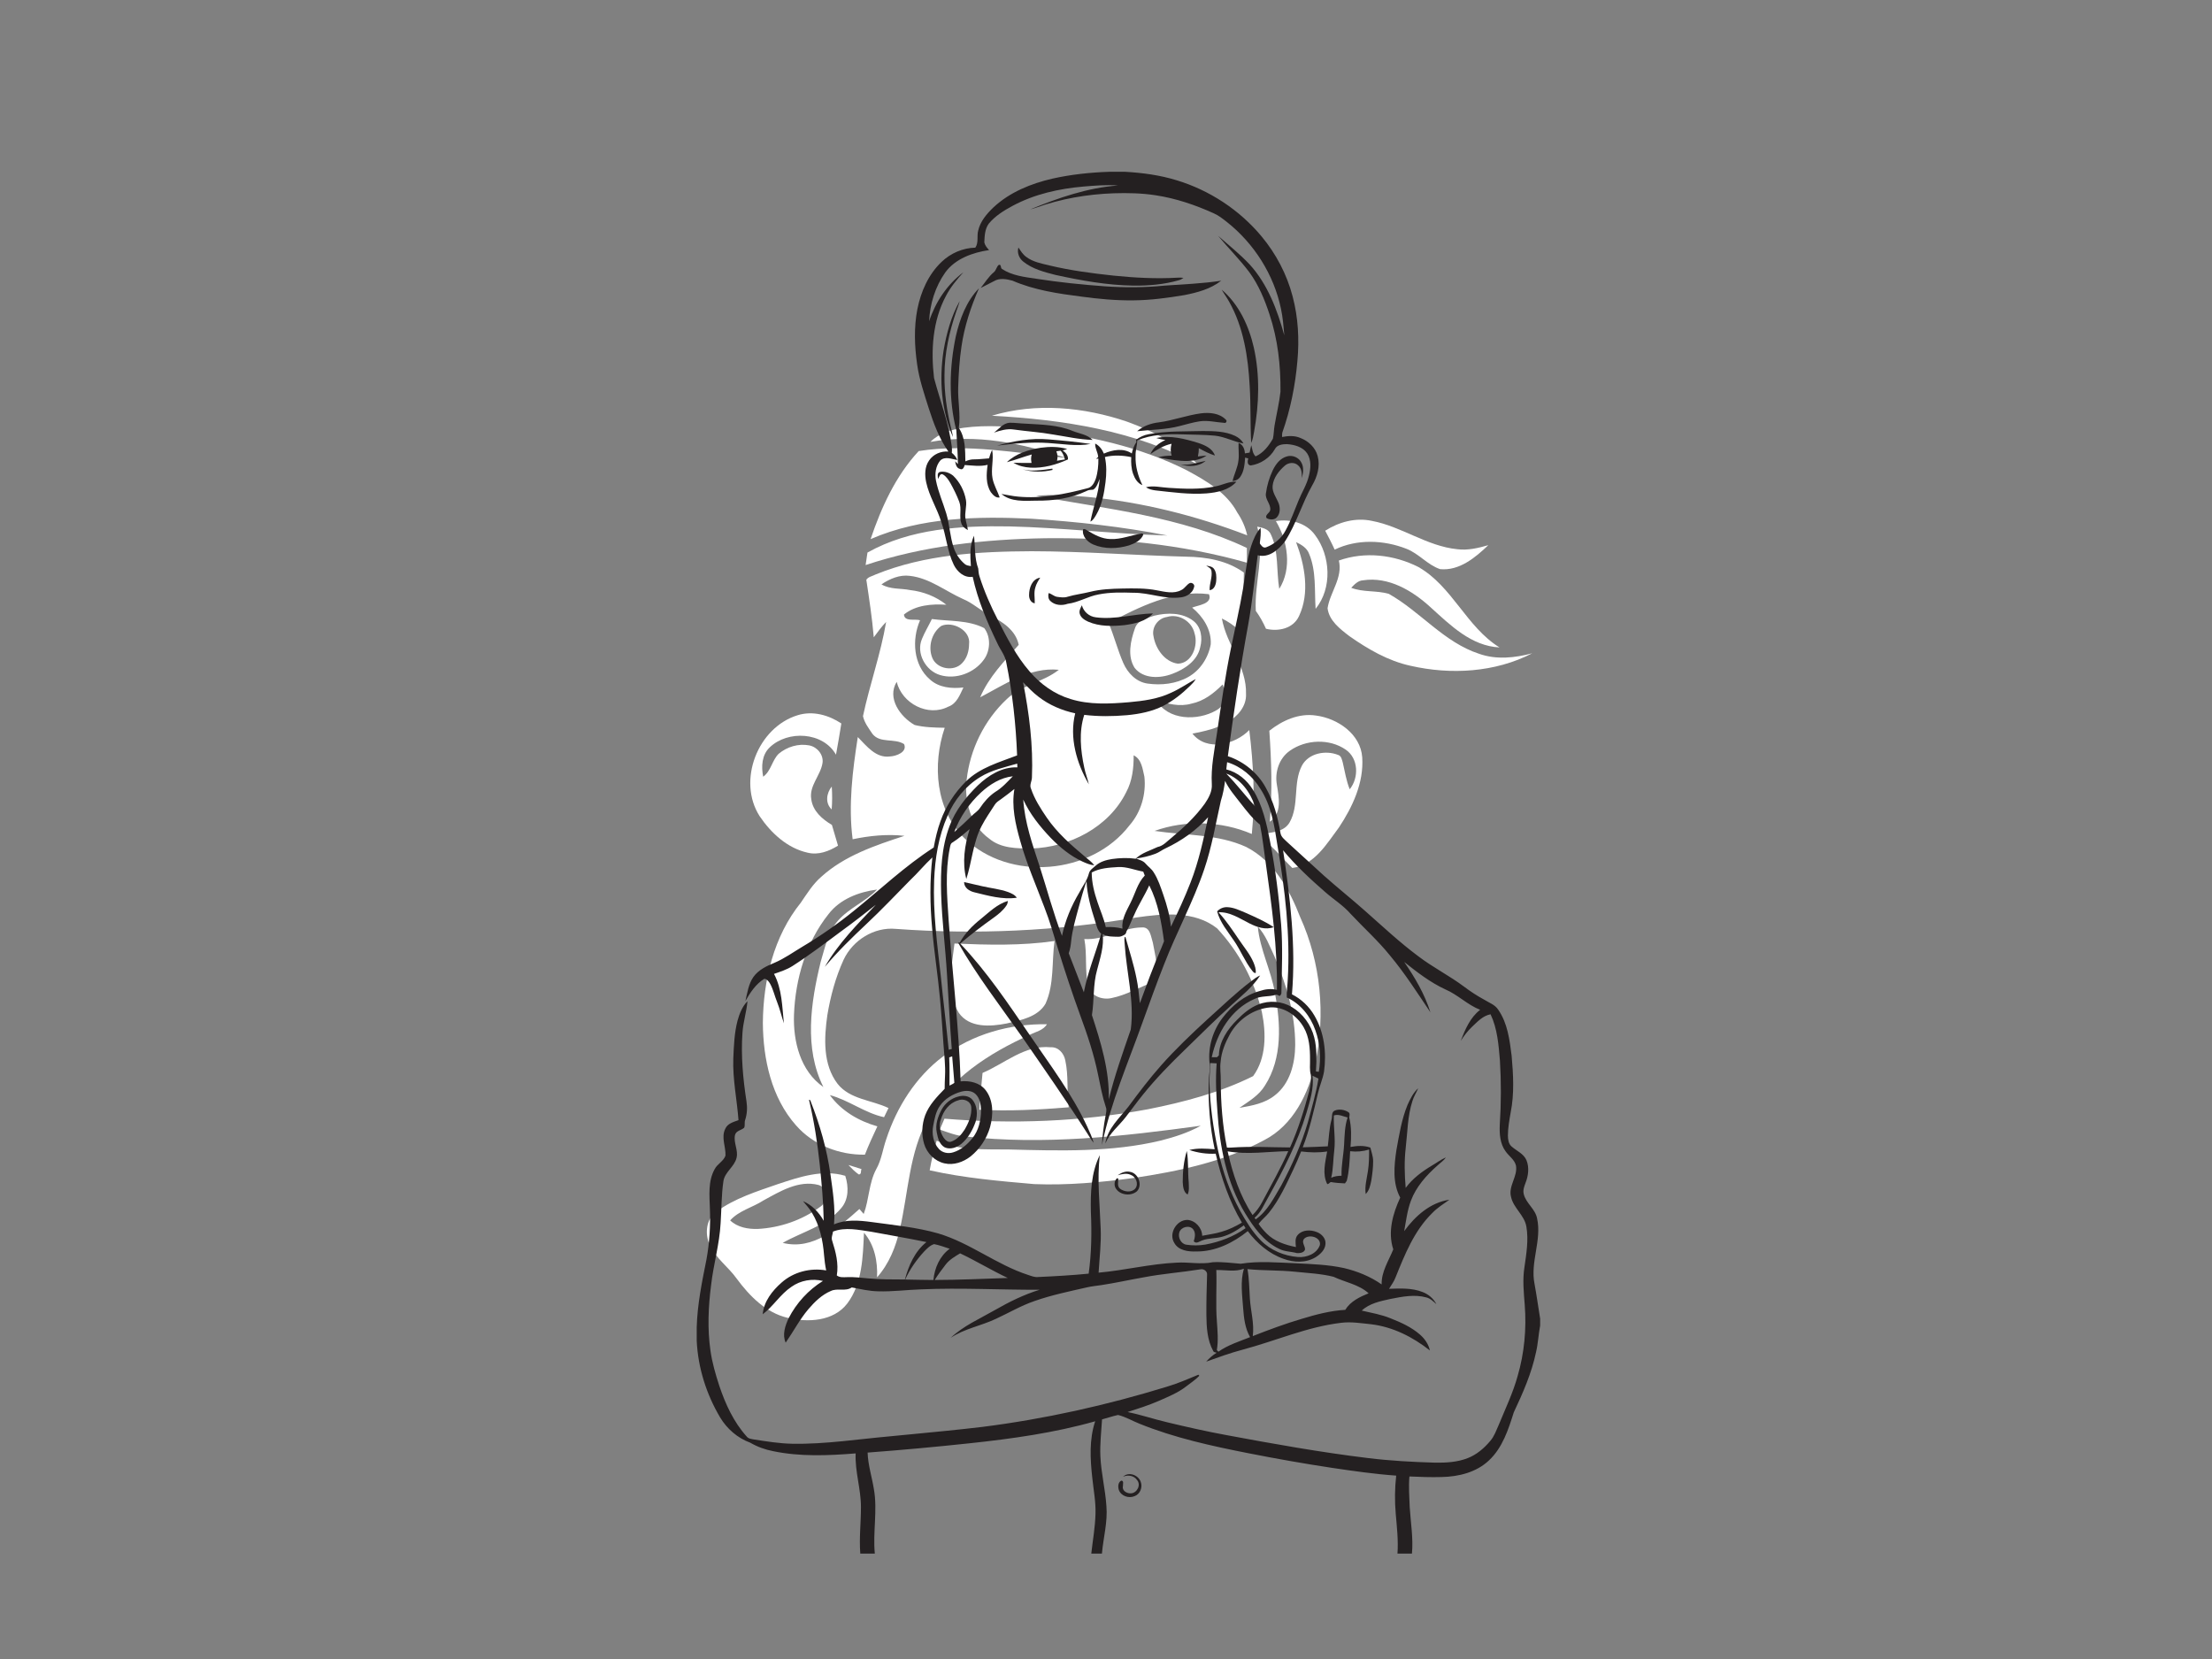 <?xml version="1.0" encoding="utf-8"?>
<!-- Generator: Adobe Illustrator 17.0.0, SVG Export Plug-In . SVG Version: 6.00 Build 0)  -->
<!DOCTYPE svg PUBLIC "-//W3C//DTD SVG 1.1//EN" "http://www.w3.org/Graphics/SVG/1.1/DTD/svg11.dtd">
<svg version="1.1" id="Layer_1" xmlns="http://www.w3.org/2000/svg" xmlns:xlink="http://www.w3.org/1999/xlink" x="0px" y="0px"
	 width="800px" height="600px" viewBox="0 0 800 600" enable-background="new 0 0 800 600" xml:space="preserve">
<rect x="0" y="0" width="800" height="600" fill="#808080" stroke="none"/>
<path fill="#FFFFFF" d="M358.72,150.35c15.93-4.8,33.31-3.15,48.92,2.16c9.42,3.42,18.75,8.14,25.65,15.57
	C410.52,155.64,384.3,151.75,358.72,150.35z"/>
<path fill="#FFFFFF" d="M348.51,154.71c8.49-1.13,17.08-0.43,25.55,0.49c18.93,2.24,37.98,6.22,55.11,14.86
	c7,3.79,14.47,8.06,18.33,15.34c1.69,2.49,2.92,5.26,3.57,8.21c-18.59-7.15-38.1-12.04-57.94-13.92c-6.11-0.5-12.28-1.03-18.39-0.33
	c25.69,4.71,52.34,7.47,76.21,18.82c0,1.78,0,3.55,0.02,5.33c-23.7-6.72-48.45-9.14-73.02-8.85c-21.91,0.37-44.02,2.75-64.89,9.7
	c0.21-1.52,0.45-3.02,0.67-4.52c15.52-8.71,33.84-9.76,51.25-9.46c19.1,0.45,38.1,2.73,57.2,3.29c-16.2-3.2-32.69-4.98-49.16-6.07
	c-19.54-0.92-39.92-0.55-58.16,7.38c3.89-11.48,9.07-22.9,17.41-31.85c17.65-2.77,35.51,0.76,53.11,2.47
	c-15.61-5.34-32.41-8.73-48.88-5.78C339.67,156.59,344.17,155.34,348.51,154.71z"/>
<path fill="#FFFFFF" d="M479.28,191.94c4.97-3.17,11-4.82,16.87-3.56c10.75,2.01,19.9,9.16,30.89,10.25
	c3.81,0.49,7.59-0.42,11.23-1.46c-4.71,4.49-10.47,9.33-17.43,8.67c-4.56-1.53-7.7-5.63-12.18-7.36c-8.23-3.23-17.9-3.6-25.96,0.3
	C481.65,196.45,480.45,194.2,479.28,191.94z"/>
<path fill="#FFFFFF" d="M461.44,188.46c5.18-0.84,10.93,0.59,14.14,5c5.67,7.53,6.3,19.26,0.23,26.73
	c-0.45-6.61,0.28-13.56-2.32-19.81c-0.77-2.18-2.77-3.38-4.74-4.31c3.16,8.4,5.02,18.3,1.06,26.74c-2.07,4.53-7.49,5.69-11.95,4.59
	c-1.02-2.27-2.21-4.45-3.68-6.46c-0.57-10.18,3.36-20.4,0.51-30.47c1.9,0.38,4.14,0.83,4.97,2.87c2.84,6.12,1.93,13.12,3,19.64
	C467.31,205.61,465.75,195.64,461.44,188.46z"/>
<path fill="#FFFFFF" d="M316.67,207.77c17.82-7.25,37.37-8.32,56.39-8.41c18.66,0.03,37.28,1.47,55.93,1.97
	c7.27,0.08,14.86,1.39,20.87,5.74c-0.11,6.94-0.11,13.96-1.89,20.72c-1.83-1.65-3.84-3.05-6.06-4.1c1.68,9.5,9.04,17.38,8.73,27.35
	c0.18,4.38-2.98,8.03-6.6,10.07c-3.88,2.38-8.38,3.34-12.78,4.22c5.23,6.58,15.36,4,20.56-1.29c1.53,12.46,2.16,25.07,0.92,37.58
	c-10.97-4.71-23.95-5.12-35.17-1.11c11.05,1.67,22.74,1.06,33.11,5.79c9.98,5.09,15.67,15.38,19.57,25.44
	c7.44,16.39,9.19,35.21,5.45,52.78c-2.43,11-7.97,22.36-18.38,27.77c-14.61,7.87-31.11,11.32-47.38,13.75
	c-11.87,1.58-23.87,2.68-35.85,2.21c-12.68-1.1-25.41-2.2-37.86-4.99c0.63-3.63,1.53-7.19,2.54-10.72
	c8.22,3.71,17.4,3.05,26.18,3.19c18.36,0.46,37.02,1.07,55.02-3.27c4.93-1.27,9.83-2.84,14.3-5.33
	c-28.18,3.88-56.79,7.06-85.21,3.88c-3.19-0.26-6.18-1.44-9.17-2.49c0.56-1.32,1.12-2.62,1.69-3.93c24.5,2,49.32,1.1,73.51-3.4
	c13.07-2.59,26.15-6.03,38.11-11.99c4.81-6.53,4.75-15.47,3.18-23.13c-2.64-11.26-8.32-21.86-16.2-30.32
	c-8.23-6.49-19.56-5.32-29.27-3.92c-28.68,4.92-57.94,6.24-86.95,4.11c-7.84-0.74-15.51,4.09-18.83,11.1
	c-2.92,6.37-4.76,13.2-5.91,20.1c-1.19,8.29-1.66,17.83,3.71,24.85c4.5,5.66,12.3,5.81,18.41,8.75c-0.55,1.1-1.08,2.2-1.61,3.31
	c-6.99-1.52-12.73-6.16-19.6-7.99c4.14,5.72,10.47,9.4,17.18,11.3c-1.57,3.38-3.17,6.75-4.5,10.24
	c-9.31,0.15-18.73-3.52-24.91-10.59c-8.91-10.04-11.91-23.95-12-37.06c0.12-15.36,3.92-31.35,13.73-43.49
	c2.24-3.29,4.37-6.74,7.41-9.37c8.43-7.64,19.46-11.33,30.08-14.8c-6.27-0.69-12.6-0.05-18.75,1.24
	c-1.6-12.33-0.03-24.76,1.86-36.96c3.18,3.21,6.55,7.72,11.68,7.01c2.22-0.11,6.35-1.6,5.06-4.47c-3.46-2.23-8.65-0.17-11.42-3.67
	c-1.34-2-2.95-4.08-3.44-6.44c2.43-11.43,6.42-22.52,8.37-34.06c-1.67,1.7-3.06,3.64-4.47,5.55c-0.59-6.98-1.66-13.89-2.69-20.81
	C314.04,208.56,315.56,208.38,316.67,207.77 M318.79,211.34c3.12,1.88,6.93,1.37,10.39,2.07c4.75,0.54,9.32,2.31,13.08,5.3
	c-5.27-0.34-11.08,0.09-15.34,3.55c0.24,2.71,3.94,1.48,5.83,2.06c-3.04,6.98-2.48,16.19,3.56,21.41c3.27,3,7.92,3.39,12.13,2.9
	c-1.3,2.66-2.39,5.85-5.46,6.94c-7.35,3.8-16.75-1.13-18.68-8.97c-3.62,5.93,1.32,12.65,6.49,15.6c3.54,0.88,7.23,0.94,10.88,1.01
	c-4.53,13.31-3.3,29.7,7.15,39.95c16.25,15.81,45.93,13.24,59.67-4.66c4.19-4.77,6.07-11.32,5.4-17.58
	c-0.67-2.8-0.98-6.34-3.89-7.75c0.04,4.57-0.49,9.22-2.68,13.31c-6.27,12.71-20.52,19.97-34.33,20.39c-5.23,0-11.06-0.03-15.27-3.6
	c-6.58-4.73-9.02-13.38-8.13-21.15c1.18-11.03,6.4-21.66,14.5-29.25c5.31-5.17,13.12-6.08,18.85-10.63
	c-10.59-1.03-19.55,5.31-28.45,9.95c3.1-7.36,8.78-13.07,13.94-18.98c-1.06-5.27-5.85-8.34-10.29-10.62
	c-3.46-1.7-6.26-4.48-9.83-5.94c-6.37-2.84-12.09-7.57-19.22-8.38C325.38,207.77,321.8,209.32,318.79,211.34 M400.94,225.29
	c2,4.74,3.25,9.76,5.31,14.48c1.58,3.64,4.69,6.88,8.77,7.45c4.99,0.71,10.34,0.11,14.78-2.4c4.3-2.44,7.22-6.97,8.08-11.8
	c0.31-5.25-2.79-10.05-6.73-13.27c2.2-0.9,7.49-1.34,6.09-4.85C424.35,213.22,412.08,219.52,400.94,225.29 M430.94,254.47
	c-4.31,1.24-8.72,0.12-12.8-1.36c4.16,7.52,15.03,7.69,21.75,3.79c3.47-1.84,3.67-6.11,2.28-9.36
	C439.06,250.71,435.39,253.56,430.94,254.47 M299.64,330.61c-8.14,10.21-11.98,23.41-12.48,36.33c-0.36,9.64,2.28,20.4,10.63,26.2
	c-7.06-14.08-4.56-30.57-0.98-45.26c1.55-5.14,2.61-10.76,6.26-14.91c4.01-4.6,9.96-6.84,14.14-11.26
	C310.59,322.59,303.81,325.15,299.64,330.61 M454.9,335.12c0.76,8.26,4.81,15.76,6.17,23.92c2.12,11.09,2.78,23.66-3.58,33.55
	c-2.18,3.62-5.88,5.73-9.23,8.08c4.46-0.78,9.19-1.6,12.82-4.54c5.48-4.25,7.3-11.55,7.35-18.19c0.01-11.07-3.17-21.9-7.48-32.01
	C459.18,342.2,457.77,338.18,454.9,335.12z"/>
<path fill="#FFFFFF" d="M484.22,202.72c9.37-3.34,19.94-2.12,28.73,2.33c12.31,7,17.37,21.67,29.37,29.1
	c-10.24-0.49-17.8-8.08-24.95-14.53c-6.56-6.02-15.19-11.16-24.43-9.74c-1.84,0.1-3.07,1.49-4.25,2.7c4.35,1.69,9.15,0.9,13.58,2.19
	c11.42,6.41,19.95,17.54,32.69,21.69c6.23,2.21,12.94,1.47,19.2-0.19c-13.42,6.95-29.44,7.84-44.02,4.52
	c-8.13-1.77-15.4-6.02-22.14-10.74c-3.36-2.58-7.31-5.57-7.87-10.07C481.03,214.11,485.7,208.99,484.22,202.72z"/>
<path fill="#FFFFFF" d="M417.5,222.66c4.65-1.14,10.11-1.16,14.08,1.88c2.83,2.18,3.39,6.16,2.51,9.45
	c-0.98,4.98-5.69,8.07-10.14,9.73c-4.41,1.67-10.37,1.87-13.58-2.15c-2.73-4.27-1.5-9.77,0.07-14.25
	C411.35,224.31,414.86,223.55,417.5,222.66 M422.03,223.14c-3.26,0.47-5.6,3.76-4.84,7.01c0.75,4.49,4.03,9.24,8.82,9.88
	c5.17-0.18,7.42-6.66,6.01-10.98C431.06,224.71,426.34,221.82,422.03,223.14z"/>
<path fill="#FFFFFF" d="M333.45,231.06c1.01-2.48,2.42-4.77,3.58-7.18c6.31,0.86,13.13,0.3,18.94,3.29
	c2.44,3.24,2.23,8.14-0.14,11.4c-3.46,4.82-10.12,7.3-15.84,5.57C334.75,242.59,331.22,236.21,333.45,231.06 M340.42,226.37
	c-3.52,2.52-4.87,7.62-3.23,11.59c1.68,4.04,7.81,5.07,10.77,1.87c1.77-1.8,2.5-4.4,2.52-6.87
	C351.14,227.96,344.51,224.55,340.42,226.37z"/>
<path fill="#FFFFFF" d="M288.48,258.67c5.41-1.7,11.21-0.08,15.8,2.98c-0.57,3.77-1.27,7.53-1.93,11.29
	c-4.71-8.28-17.43-8.93-23.99-2.63c-2.86,2.72-3.08,6.95-2.34,10.6c2.84-2.06,3.18-5.89,5.58-8.28c2.98-2.52,7.13-3.79,11.01-3.06
	c2.89,0.52,5.29,3.34,4.87,6.35c-0.71,4.6-4.96,8.3-4.06,13.2c0.56,4.22,3.98,7.18,7.45,9.22c0.71,2.5,1.45,5,2.21,7.5
	c-3.27,2.03-7.14,3.51-11.01,2.54c-7.33-1.63-13.22-7.11-17.32-13.17C266.51,282.39,274.06,263.06,288.48,258.67z"/>
<path fill="#FFFFFF" d="M459.07,264.29c4.74-3.75,10.71-6.44,16.89-5.5c7.81,1.02,16.14,6.68,16.71,15.14
	c0.6,9.15-3.49,17.9-8.44,25.35c-4.46,5.94-8.77,13.48-16.84,14.64c-3.46-3.33-6.42-7.18-10.3-10.04c0.08-0.61,0.26-1.84,0.35-2.45
	c3.24-0.4,7.11-0.83,8.94-3.96c3.6-6.29,1.15-14.17,4.47-20.56c2.41-4.54,8.61-5.68,13.1-3.88c1.2,0.34,1.36,1.78,1.69,2.79
	c0.75,3.23,1.25,6.53,2.5,9.63c3.37-4.15,3.2-11.13-1.41-14.31c-5.9-4.1-14.44-3.73-20.24,0.38c-3.9,2.72-5.52,7.78-4.68,12.35
	c0.72,4.55,1.93,10.28-2.58,13.33C460.21,286.24,459.82,275.25,459.07,264.29z"/>
<path fill="#FFFFFF" d="M300.79,292.74c-2.43-2.27-1.91-5.89,0.03-8.28C301.01,287.21,301,289.98,300.79,292.74z"/>
<path fill="#FFFFFF" d="M392.16,339.61c7.27,0.49,13.62-4.13,20.79-4.19c3.07-0.29,3.28,3.37,4,5.54c0.76,4.6,2.54,9.73,0.26,14.15
	c-5.07,1.91-9.84,4.77-15.19,5.85c-3.39,0.78-7.64-0.74-8.44-4.43C392.23,350.98,393.25,345.2,392.16,339.61z"/>
<path fill="#FFFFFF" d="M345.2,341.24c12.06,0.51,24.2,0.82,36.19-0.91c-1.06,7.55-0.05,15.59-3.28,22.7
	c-2.84,4.83-8.99,5.94-14.03,7.12c-5.86,1.15-13.49,1.69-17.34-3.88C342.08,358.77,344.24,349.46,345.2,341.24z"/>
<path fill="#FFFFFF" d="M341.06,382.08c10.68-8.11,24.28-11.87,37.58-11.65c-1.37,2.28-4.12,2.72-6.31,3.87
	c-14.54,6.61-29.12,15.72-36.71,30.32c-6.86,12.25-7.08,26.6-10.19,39.97c-1.42,6.3-3.89,12.49-8.23,17.37
	c0.25-5.73-0.9-11.69-4.73-16.14c-0.41,8.72-0.56,18.33-6.05,25.62c-5,6.49-14.25,6.92-21.6,5.16c-7.83-1.85-13.73-7.87-18.35-14.12
	c-3.02-4.26-7.56-7.37-9.79-12.2c-1.82-3.97-1.39-9.49,2.48-12.1c6.56-4.81,14.46-7.25,22.05-9.89c7.82-2.59,16.25-5.49,24.49-3.04
	c1.25,3.9,1.32,8.5-1.52,11.75c-5.46,6.42-14.02,8.47-21.1,12.5c11.08,2.8,20.15-5.5,27.73-12.25c0.39,0.45,1.17,1.35,1.56,1.8
	c1.98-5.27,1.84-11.17,4.53-16.2c1.92-3.38,2.37-7.3,3.65-10.92C324.36,400.32,331.22,389.48,341.06,382.08 M276.1,434.16
	c-3.93,2.55-8.8,3.63-12.03,7.21c2.65,2.52,6.42,3.19,9.97,3.09c8.02-0.41,16.02-3.16,22.51-7.93c2.83-1.73,2.94-6.95-0.52-7.97
	C288.88,426.7,282.13,430.87,276.1,434.16z"/>
<path fill="#FFFFFF" d="M355.35,388.04c8.05-3.43,15.31-10.21,24.64-9.28c2.79-0.18,4.81,2.2,5.29,4.76
	c1.22,5.57,0.48,11.32,1.24,16.95c-10.75,0.86-21.55,1.47-32.34,0.87C354.45,396.89,355,392.47,355.35,388.04z"/>
<path fill="#FFFFFF" d="M306.84,421.34c1.59,0.46,3.16,0.98,4.74,1.49c-0.35,0.6,0.07,1.95-0.99,1.93
	C309.19,423.78,308,422.57,306.84,421.34z"/>
<g id="_x23_242021ff">
	<path fill="#242021" d="M401.178,62.131h5.761c6.285,0.364,12.573,1.203,18.606,3.062c11.874,3.594,22.684,10.69,30.644,20.213
		c5.293,6.333,9.231,13.813,11.31,21.809c2.015,7.58,2.439,15.52,1.727,23.308c-0.76,8.839-2.511,17.623-5.477,25.986
		c-0.068,0.508-0.096,1.023-0.076,1.539c2.203-0.424,4.562-0.572,6.664,0.36c2.887,1.115,5.405,3.462,6.205,6.513
		c1.007,3.63-0.12,7.472-1.971,10.634c-3.69,6.517-5.725,13.873-9.799,20.181c-2.259,3.002-5.849,6.189-9.907,5.069
		c-1.119,8.384-1.923,16.815-3.442,25.143c-2.898,15.776-5.209,31.651-7.352,47.543c5.769,1.903,10.834,6.049,13.729,11.406
		c2.831,5.025,4.35,10.67,5.293,16.327c0.204,1.511,1.547,2.419,2.547,3.422c4.378,4.022,8.779,8.02,13.169,12.03
		c4.925,4.394,10.099,8.496,15.028,12.885c6.301,5.565,12.445,11.334,19.202,16.351c5.229,3.974,11.13,6.944,16.391,10.87
		c2.311,1.747,4.734,3.346,7.288,4.726c1.767,1.127,3.942,1.807,5.133,3.658c3.39,4.853,4.126,10.914,4.853,16.639
		c0.604,6.808,1.011,13.757-0.34,20.505c-0.484,2.783-0.999,5.581-1.007,8.416c0.028,1.383,0.212,2.962,1.339,3.922
		c1.827,1.611,4.378,2.587,5.381,4.977c1.063,2.603,0.672,5.621-0.34,8.184c-0.48,1.271-0.999,2.643-0.652,4.022
		c0.792,3.358,4.178,5.381,4.826,8.811c1.763,7.94-2.539,15.768-0.919,23.712c0.772,4.166,1.339,8.368,2.027,12.549v2.519
		c-0.604,3.158-0.74,6.393-1.471,9.531c-1.595,7.628-4.745,14.808-8.056,21.821c-1.967,6.217-4.07,12.805-8.975,17.391
		c-4.546,4.33-10.982,5.897-17.103,6.021c-3.894,0.124-7.784-0.04-11.674-0.204c-0.328,3.686-0.036,7.392,0.104,11.082
		c0.352,5.597,1.323,11.182,0.812,16.803h-5.237c0.344-4.793-0.216-9.575-0.624-14.34c-0.404-4.61-0.36-9.255,0.16-13.853
		c-7.852-0.556-15.648-1.683-23.428-2.839c-9.983-1.511-19.926-3.27-29.828-5.221c-13.437-2.643-26.922-5.573-39.651-10.738
		c-2.571-1.019-4.997-2.491-7.696-3.13c-1.955,0.416-3.85,1.083-5.781,1.591c-0.28,4.442-0.792,8.883-0.6,13.337
		c0.26,6.045,1.787,11.946,2.179,17.979c0.5,5.801-1.115,11.474-1.619,17.215h-3.85c0.532-4.785,1.403-9.547,1.523-14.368
		c0.148-4.386-0.724-8.707-1.163-13.049c-0.756-6.788-1.151-13.857,1.055-20.429c-14.808,4.194-30.1,6.317-45.372,7.952
		c-12.294,1.315-24.607,2.443-36.937,3.366c0.148,4.49,1.551,8.779,2.267,13.189c1.371,7.732-0.42,15.568,0.34,23.34h-5.253
		c-0.444-5.601,0.244-11.198,0.236-16.799c0.024-6.541-2.211-12.877-1.911-19.434c-9.911,0.796-20.005,1.235-29.804-0.8
		c-2.938-0.556-5.765-1.579-8.348-3.082c-4.558-1.663-8.4-5.001-10.878-9.143c-4.969-8.392-7.996-17.939-8.456-27.698v-4.929
		c0.236-8.292,1.915-16.439,3.538-24.543c1.091-6.025,1.475-12.174,1.231-18.286c-0.156-4.773-0.716-9.951,1.707-14.293
		c0.952-1.923,3.23-2.87,3.926-4.921c0.156-3.218-1.651-6.601-0.076-9.699c0.824-1.943,2.994-2.471,4.785-3.13
		c-0.556-7.448-2.147-14.832-1.879-22.332c0.208-4.582,0.364-9.223,1.539-13.681c0.704-2.535,1.707-5.097,3.582-7.008
		c-0.328,3.854-1.563,7.572-1.811,11.438c-0.592,8.288,0.204,16.607,1.455,24.799c0.348,2.243,0.232,4.55-0.48,6.712
		c-0.344,0.908,0.04,1.943-0.368,2.827c-1.051,0.932-2.934,1.039-3.306,2.639c-0.604,2.763,1.251,5.449,0.564,8.224
		c-0.752,3.246-4.214,5.073-4.746,8.416c-0.748,5.037-0.68,10.147-1.019,15.22c-0.392,7.56-2.583,14.868-3.438,22.372
		c-1.011,7.828-1.367,15.804-0.248,23.644c0.612,4.398,1.859,8.671,3.234,12.885c2.207,6.553,5.169,13.017,9.831,18.206
		c0.628,0.868,1.751,0.948,2.719,1.131c4.522,0.688,9.047,1.439,13.629,1.535c6.149,0.128,12.29-0.32,18.402-0.92
		c16.799-1.891,33.662-3.17,50.45-5.157c22.608-2.851,44.94-7.828,66.717-14.516c3.942-1.151,7.712-2.799,11.494-4.366l0.344,0.38
		c-1.399,1.487-3.158,2.575-4.746,3.842c-2.998,2.339-6.553,3.75-9.995,5.277c-3.642,1.583-7.432,2.775-11.206,3.998
		c4.893,0.992,9.623,2.615,14.484,3.742c7.064,1.691,14.153,3.294,21.297,4.606c16.979,3.162,33.994,6.209,51.141,8.292
		c8.072,0.996,16.199,1.427,24.323,1.667c3.966,0.056,8.04-0.172,11.77-1.643c3.25-1.267,5.973-3.598,8.184-6.261
		c1.439-1.659,2.131-3.778,3.026-5.745c2.395-5.845,5.145-11.57,6.84-17.675c2.427-8.332,3.246-17.103,2.567-25.747
		c-0.352-4.502-0.82-9.051-0.116-13.545c0.692-4.877,1.559-9.863,0.708-14.776c-0.696-4.094-4.598-6.617-5.525-10.63
		c-1.119-3.982,2.439-7.428,1.771-11.398c-0.504-2.163-2.531-3.418-3.742-5.153c-2.051-2.759-2.267-6.369-2.119-9.679
		c0.508-7.724,0.524-15.484,0.052-23.208c-0.484-5.653-0.915-11.51-3.39-16.707c-2.771,0.528-4.726,2.679-6.688,4.522
		c-1.599,1.503-2.919,3.27-4.11,5.105c1.607-4.126,3.418-8.46,7.036-11.242c-4.594-1.795-8.088-5.469-12.605-7.392
		c-5.445-2.511-10.207-6.213-14.872-9.923c3.902,5.645,7.416,11.654,9.491,18.23c-4.694-6.968-9.207-14.093-14.616-20.545
		c-4.334-5.389-9.507-10.007-14.217-15.048c-2.683-3.09-6.209-5.249-9.255-7.94c-5.385-4.69-10.638-9.575-15.2-15.084
		c2.579,17.219,4.682,34.682,3.21,52.105c3.386,1.695,6.221,4.402,8.116,7.676c3.562,6.057,4.43,13.389,3.486,20.273
		c-0.468,2.707-1.639,5.225-2.223,7.908c-1.555,6.561-3.038,13.165-5.477,19.47c3.022-0.132,6.045-0.16,9.063-0.356
		c0.424-3.206,0.48-6.473,1.331-9.611c0.38-1.127-0.156-2.799,1.231-3.338c1.563-0.616,3.47-0.316,4.869,0.58
		c0.7,0.432,0.392,1.267,0.312,1.923c0.856,3.494,0.772,7.116,0.472,10.674c2.375-0.436,4.869-0.608,7.18,0.236
		c0.38,1.615,1.007,3.194,0.999,4.881c0.016,2.355-0.296,4.702-0.66,7.024c-0.356,1.727-0.72,3.598-2.027,4.885
		c-0.412-2.827,0.416-5.605,0.816-8.38c0.392-2.551,0.424-5.137,0.412-7.712c-2.219,0.684-4.554,0.892-6.856,0.608
		c-0.2,3.594-0.328,7.22-1.231,10.726c-0.204,0.308-0.42,0.612-0.648,0.912c-1.723-0.076-3.446-0.196-5.145-0.496
		c-0.412,0.248-0.724,0.748-1.251,0.764c-1.895-3.702-0.704-7.964-0.036-11.822c-3.118,0.5-6.293,0.392-9.415,0
		c-0.876,2.199-1.807,4.374-2.819,6.513c-2.559,5.405-5.041,10.934-8.811,15.628c-1.159,1.431-2.651,2.559-3.758,4.042
		c0.832,1.259,1.827,2.411,2.895,3.482c2.81,2.851,6.78,4.146,10.61,4.913c-0.128-1.463-0.436-3.178,0.648-4.374
		c1.695-1.927,4.674-1.951,6.908-1.051c1.763,0.664,3.342,2.343,3.138,4.338c-0.156,2.127-1.883,3.706-3.582,4.773
		c-3.47,2.107-7.884,1.939-11.59,0.568c-5.269-1.827-9.619-5.617-12.933-10.019c-5.257,4.238-11.706,7.416-18.586,7.364
		c-2.886,0.096-6.485-0.296-8.012-3.13c-2.111-3.406,0.888-8.376,4.829-8.288c2.866,0.24,5.217,2.882,5.285,5.745
		c2.331-0.484,4.71-0.744,6.988-1.451c2.607-0.748,5.053-1.935,7.38-3.31c-4.582-7.68-7.484-16.251-9.487-24.935
		c-3.218,0.164-6.493-0.3-9.543-1.335c2.998-0.752,6.129-0.496,9.179-0.26c-1.779-8.308-2.411-16.835-2.123-25.319
		c0.088-1.967,0.596-3.938,0.256-5.905c-0.588-5.757,1.179-11.65,4.674-16.247c3.398-4.458,7.984-8.256,13.465-9.759
		c2.007-0.684,4.158-0.952,6.233-0.424c0.24-15.284-1.875-30.476-3.998-45.576c-0.708-4.718-1.163-9.479-2.119-14.161
		c-2.743-2.231-4.913-5.045-7.064-7.82c-1.987-2.583-4.178-5.057-5.573-8.028c-0.32,2.443-0.764,4.873-1.523,7.224
		c-1.867,8.276-3.262,16.691-6.009,24.747c-3.978,11.786-10.011,22.724-14.484,34.31c-2.747,6.924-5.253,13.937-7.788,20.937
		c-5.229,14.7-11.566,29.097-14.712,44.449c0.16-3.478,0.632-6.936,1.255-10.359c0.172-1.111,0.592-2.275,0.124-3.37
		c-1.255-3.77-1.963-7.688-2.771-11.57c-1.483-7.388-3.89-14.548-6.489-21.609c-2.878-7.912-5.521-15.908-8.012-23.947
		c-1.547-5.045-2.998-10.123-4.921-15.04c-3.018-8.004-6.469-15.86-8.767-24.111c-1.727-6.053-3.182-12.422-2.087-18.726
		c-1.567,1.231-3.13,2.475-4.758,3.63c-0.836,0.596-1.771,1.131-2.327,2.035c-1.627,2.543-3.37,5.029-4.766,7.716
		c-3.126,5.977-3.498,12.853-5.545,19.186c-1.547-5.957-0.612-12.27,1.207-18.055c-1.979,1.671-3.926,3.394-6.121,4.785
		c-0.848,0.372-0.888,1.351-1.067,2.135c-1.711,8.58-0.987,17.371-0.408,26.03c1.355,19.43,3.722,38.796,4.334,58.277
		c3.258-0.316,6.916,0.456,9.027,3.162c2.922,3.758,2.811,8.991,1.619,13.385c-1.187,4.146-3.71,7.92-7.068,10.622
		c-2.627,2.039-6.113,3.258-9.431,2.487c-3.498-0.784-6.337-3.642-7.352-7.044c-1.007-3.366-0.816-7.064,0.384-10.351
		c1.431-3.766,4.286-6.72,7.044-9.559c0.008-1.539,0.064-3.074,0.132-4.61c0.2-3.85-0.296-7.688-0.56-11.518
		c-0.4-5.497-0.724-11.002-1.259-16.487c-0.768-8.548-2.151-17.031-2.859-25.583c-0.756-8.476-0.876-17.027,0.104-25.491
		c-2.842,2.623-5.273,5.645-8.096,8.292c-5.213,5.301-10.327,10.706-15.76,15.792c-5.245,4.937-10.427,9.967-15.048,15.508
		c4.857-8.468,11.794-15.436,18.458-22.464c-4.022,3.17-8.056,6.329-12.202,9.339c-5.913,4.382-11.77,8.855-17.975,12.825
		c-2.043,1.311-4.378,2.031-6.649,2.831c2.91,5.469,2.946,11.85,3.57,17.871c-0.844-2.535-1.447-5.149-2.431-7.636
		c-0.9-2.187-1.387-4.538-2.519-6.625c-0.472-0.812-1.103-1.735-2.123-1.839c-3.082,1.855-5.097,4.977-6.844,8.036
		c0.692-2.97,1.119-6.149,2.898-8.707c1.839-2.571,4.785-3.966,7.628-5.125c3.618-1.535,6.808-3.858,10.171-5.857
		c6.525-3.874,12.753-8.244,18.646-13.029c9.519-7.676,18.438-16.168,28.757-22.796c0.596-3.214,1.315-6.417,2.443-9.487
		c1.911-5.425,5.141-10.351,9.207-14.404c5.033-4.997,12.07-6.944,18.514-9.419c-0.436-11.246-1.651-22.488-3.902-33.522
		c-0.392-2.683-2.259-4.773-3.318-7.196c-3.694-7.644-7.028-15.56-8.843-23.883c-3.042,0.484-5.605-1.799-6.848-4.362
		c-2.371-4.885-2.695-10.419-4.518-15.492c-1.511-4.897-4.378-9.295-5.457-14.336c-0.564-2.623-0.548-5.597,1.051-7.872
		c1.507-2.267,4.29-3.458,6.976-3.23c-3.31-4.714-5.341-10.167-7.088-15.612c-1.643-5.237-3.454-10.463-4.21-15.92
		c-0.952-6.609-1.195-13.393,0.088-19.978c1.263-6.325,4.002-12.569,8.735-17.071c3.27-3.142,7.684-5.057,12.234-5.165
		c1.259-1.855,0.468-4.15,1.031-6.189c0.764-3.322,3.062-6.017,5.461-8.324c5.901-5.541,13.641-8.671,21.437-10.463
		C387.413,63.091,394.297,62.359,401.178,62.131 M391.943,67.46c-8.891,0.764-17.807,2.735-25.719,6.988
		c-3.174,1.699-6.325,3.658-8.643,6.465c-1.399,1.931-1.491,4.454-1.591,6.748c0.232,1.091,0.979,1.983,1.727,2.779
		c-5.913,0.904-12.158,3.062-15.832,8.072c-3.63,5.145-5.589,11.426-5.861,17.695c2.279-6.944,6.525-13.329,12.402-17.739
		c-2.383,2.655-4.694,5.413-6.333,8.603c-4.825,9.019-5.461,19.662-4.286,29.644c2.207,8.292,5.369,16.375,6.433,24.935
		c0.096,0.708,0.052,1.423-0.004,2.135c0.892,0.668,1.571,1.559,1.999,2.587c-1.991-0.324-4.526-1.475-6.205,0.216
		c-1.619,1.955-1.987,4.722-1.539,7.16c0.816,4.126,2.539,7.988,3.754,11.998c1.211,4.014,1.307,8.284,2.655,12.266
		c0.748,2.291,2.147,4.366,3.97,5.933c0.612,0.584,1.479,0.652,2.267,0.8c-0.256-3.662-0.48-7.592,1.127-10.994
		c0.452,3.95,0.124,8.076,1.527,11.858c0.092,0.944,0.132,1.911,0.448,2.819c1.731,5.473,4.05,10.746,6.681,15.84
		c3.298,6.481,6.648,13.045,11.446,18.574c3.898,4.562,8.967,8.216,14.748,9.951c6.856,2.163,14.161,1.767,21.229,1.171
		c5.193-0.464,10.495-1.167,15.248-3.446c3.094-1.379,5.881-3.326,8.851-4.929c-0.512,0.979-1.323,1.747-2.099,2.515
		c-2.855,2.811-6.037,5.337-9.611,7.172c-4.09,2.071-8.663,2.97-13.201,3.386c-5.121,0.444-10.291,0.5-15.4-0.124
		c-1.991,6.177-1.327,12.825,0.004,19.066c0.404,2.055,1.207,4.006,1.659,6.053c-4.43-7.644-7.124-16.887-4.929-25.679
		c-4.801-1.023-9.435-2.994-13.317-6.025c-2.035-1.527-3.758-3.406-5.545-5.197c2.239,11.322,3.698,22.872,3.21,34.43
		c-0.012,1.355-0.964,2.683-0.348,4.014c1.283,3.814,3.482,7.244,5.737,10.546c3.754,5.485,8.799,9.887,13.853,14.129
		c1.139,0.991,2.411,1.851,3.322,3.074c-1.507-0.112-2.902-0.736-4.262-1.343c-4.358-2.007-8.124-5.097-11.45-8.516
		c-3.954-4.134-7.588-8.679-9.991-13.905c0.528,8.304,3.326,16.215,5.901,24.059c2.707,8.404,4.961,16.963,8.108,25.223
		c1.163-5.541,3.366-10.822,6.261-15.676c1.179-2.299,2.847-4.374,3.478-6.916c0.308-1.275,1.511-1.915,2.391-2.755
		c1.623-1.467,3.798-2.095,5.917-2.435c2.842-0.4,5.737-0.508,8.591-0.116c2.187-2.119,5.249-2.946,7.944-4.238
		c2.083-0.408,3.45-2.107,5.049-3.35c4.418-3.674,8.659-7.644,12.022-12.33c1.415-2.071,2.727-4.47,2.535-7.06
		c-0.356-6.037,0.896-11.998,1.791-17.939c1.527-10.443,3.006-20.905,5.133-31.248c1.479-7.252,3.182-14.46,4.41-21.761
		c0.824-5.085,1.307-10.267,2.898-15.196c0.78-2.347,1.783-4.682,3.406-6.581c0.164,1.883-0.032,3.774-0.308,5.641
		c0.52,0.76,1.207,1.859,2.315,1.435c2.926-1.103,5.553-3.234,7-6.037c1.915-3.47,3.186-7.228,4.714-10.87
		c1.203-2.986,2.99-5.737,3.738-8.899c0.688-2.655,0.956-5.737-0.604-8.148c-1.583-2.371-4.614-3.166-7.3-3.362
		c-1.567,0.004-3.594,0.22-4.378,1.791c-1.779,3.174-5.177,5.413-8.755,5.925c-1.335-0.164-1.163-1.587-0.876-2.543
		c-0.284-0.076-0.856-0.228-1.143-0.304c-0.164,2.359-0.348,4.881-1.711,6.9c-0.624,0.96-1.691,1.535-2.831,1.563
		c0.596-2.531,1.871-4.881,2.139-7.492c0.284-2.099-0.08-4.206,0.036-6.309c1.563,0.672,2.211,2.219,2.287,3.818
		c0.564-0.112,1.131-0.212,1.707-0.292c0.188-0.892,0.368-1.783,0.604-2.659c0.4,1.399,0.44,2.958,1.551,4.038
		c2.831-1.259,4.758-3.79,6.269-6.397c0.348-1.563,0.32-3.186,0.596-4.762c0.692-4.074,1.679-8.104,2.143-12.218
		c0.092-9.439-0.96-18.974-3.962-27.957c-1.747-5.357-3.934-10.646-7.268-15.228c-3.486-4.646-7.628-8.751-11.33-13.213
		c3.85,3.394,7.892,6.609,11.414,10.359c6.517,7.164,9.991,16.447,12.537,25.643c-0.284-3.226-0.532-6.469-1.219-9.643
		c-2.571-12.322-9.707-23.572-19.562-31.364c-1.511-1.175-3.018-2.399-4.793-3.154c-6.68-3.022-13.701-5.401-20.969-6.501
		c-5.041-0.784-10.163-0.876-15.252-0.716c-9.543,0.348-19.078,1.987-28.077,5.225c-0.636,0.22-1.283,0.416-1.943,0.568
		c10.131-4.17,20.677-7.808,31.679-8.611C400.218,66.769,396.068,67.12,391.943,67.46 M354.546,281.012
		c-5.357,3.246-9.443,8.344-11.874,14.081c-3.238,7.324-4.522,15.356-4.829,23.312c-0.452,11.626,1.131,23.196,2.415,34.726
		c0.884,8.843,1.979,17.671,2.85,26.518c0.276-0.064,0.832-0.196,1.111-0.26c-0.704-8.991-1.127-18.003-1.727-26.998
		c-0.588-9.739-1.835-19.43-2.119-29.185c-0.22-8.24,0.092-16.719,3.062-24.507c2.091-5.637,5.917-10.439,10.171-14.604
		c3.85-3.694,8.823-6.78,14.344-6.577c-0.024-0.452-0.044-0.9-0.064-1.343C363.35,277.494,358.616,278.502,354.546,281.012
		 M443.504,278.262c4.078,0.995,7.472,3.854,9.643,7.376c3.526,5.645,4.937,12.27,6.193,18.718
		c1.931,9.915,3.194,19.954,4.002,30.024c0.624,8.132,0.256,16.287,0.096,24.431c0.084,0.568-0.2,1.023-0.6,1.391
		c-0.492-0.108-0.944-0.632-1.471-0.4c-2.515,0.78-5.293,0.276-7.692,1.499c-8.436,3.658-13.589,12.342-15.424,21.057
		c0.624-0.004,1.247,0,1.875,0.004c0.176-0.164,0.524-0.492,0.696-0.656c0.14-5.081,3.138-9.495,6.645-12.941
		c2.207-2.255,4.698-4.342,7.668-5.501c3.902-1.563,8.516-1.199,12.118,0.971c3.994,2.391,6.924,6.445,8.056,10.95
		c1.031,4.018,0.852,8.216,0.616,12.322c0.26,0.032,0.788,0.088,1.047,0.12c0.844-5.017,0.468-10.255-1.263-15.048
		c-1.763-5.069-5.385-9.591-10.331-11.83c-0.076-2.119,0.252-4.222,0.348-6.333c0.967-16.327-0.983-32.659-3.73-48.73
		c-1.083-7.032-2.211-14.344-6.173-20.429c-2.719-4.478-6.964-8.072-12.018-9.599C443.703,276.527,443.603,277.394,443.504,278.262
		 M443.5,279.765c3.65,3.782,6.864,7.956,10.399,11.85C452.195,286.505,448.701,281.676,443.5,279.765 M354.874,286.537
		c-4.286,3.958-7.712,8.883-9.739,14.368c2.167-1.859,4.238-3.814,6.277-5.809c0.987-0.999,2.259-1.731,3.038-2.922
		c1.471-2.211,3.266-4.242,5.469-5.741c2.467-1.471,4.406-3.638,6.389-5.681C361.938,281.22,358.056,283.631,354.874,286.537
		 M421.511,306.827c-1.259,0.568-2.339,1.471-3.642,1.947c-2.247,0.844-4.598,1.403-6.976,1.719c1.195,0.504,2.583,0.8,3.438,1.859
		c0.92,1.067,2.135,1.871,2.882,3.09c1.631,2.503,2.543,5.373,3.518,8.176c1.299,3.738,2.383,7.58,2.751,11.534
		c2.523-5.265,4.993-10.562,7.108-16.008c2.966-7.604,4.706-15.608,6.345-23.584C432.641,300.326,427.308,304.108,421.511,306.827
		 M394.833,315.55c0.016,3.666,0.904,7.256,2.087,10.706c0.983,3.018,2.335,5.921,2.99,9.035c2.027-0.096,4.086,0.036,6.053,0.56
		c-0.42-3.398,1.475-6.421,2.91-9.339c1.675-3.302,2.519-7.12,5.149-9.863c-0.184-0.476-0.368-0.944-0.548-1.415
		c-3.054-0.544-6.005-1.847-9.159-1.651C401.098,313.783,397.72,313.963,394.833,315.55 M392.95,318.605
		c-1.063,3.146-1.951,6.349-2.827,9.555c-1.079,4.042-2.303,8.076-2.727,12.254c-0.132,1.475-0.376,2.946-0.872,4.35
		c1.871,4.686,3.606,9.423,5.461,14.113c1.375-7.26,4.262-14.097,6.289-21.177c-1.383-1.131-1.675-2.942-2.203-4.546
		C394.561,328.423,393.146,323.598,392.95,318.605 M415.646,320.204c-1.631,3.602-3.838,6.916-5.393,10.558
		c-1.019,1.999-1.671,4.174-2.855,6.089c-0.104,0.464-0.248,0.96-0.7,1.211c-0.728,0.428-1.515,0.788-2.383,0.728
		c-1.871-0.064-3.898,0.076-5.529-1.007c0.56,4.426-0.9,8.731-1.999,12.957c-1.523,5.333-1.015,10.95-1.879,16.387
		c3.218,9.855,6.353,19.997,6.097,30.484c2.095-8.591,5.081-16.919,7.952-25.271c1.351-10.315-1.535-20.485-2.191-30.732
		c-0.04-0.911-0.24-1.847,0.004-2.739c0.064,0.012,0.2,0.032,0.268,0.044c1.391,4.933,2.978,9.823,3.982,14.86
		c0.632,2.986,0.9,6.029,1.227,9.059c1.683-4.366,3.194-8.799,4.945-13.145c1.155-3.126,2.615-6.141,3.79-9.251
		C420.056,333.517,418.828,326.5,415.646,320.204 M444.779,374.095c-1.663,3.042-3.05,6.361-3.31,9.855
		c-0.356,2.255,0.104,4.55,0.032,6.824c0.016,8.132,0.632,16.283,2.239,24.263c0.576,0.084,1.163,0,1.743-0.012
		c7.02-0.48,14.053-0.072,21.077-0.032c2.914-6.521,5.073-13.341,6.884-20.241c0.42-1.951,0.884-3.962,0.644-5.965
		c-0.536-1.827-0.244-3.738-0.296-5.609c0.016-3.962-0.264-8.132-2.291-11.638c-2.415-4.206-7.016-7.448-12.006-7.208
		C453.342,364.808,447.733,368.734,444.779,374.095 M343.292,382.423c0.16,3.398,0.12,6.796,0.104,10.199
		c0.576-0.348,1.263-0.544,1.759-1.007c-0.224-3.19-0.552-6.377-0.784-9.567C344.104,382.143,343.56,382.331,343.292,382.423
		 M437.667,384.466c0.136,2.507-0.396,4.993-0.232,7.504c0.224,8.14,1.379,16.227,3.11,24.175c1.659,7.508,4.202,14.852,7.88,21.621
		c2.155,3.85,4.466,7.692,7.576,10.862c3.534,3.57,8.476,5.613,13.449,5.989c3.134,0.244,6.808-1.179,7.908-4.338
		c0.492-2.874-4.022-4.074-5.741-2.219c-0.988,1.235,0.444,2.571,0.364,3.866c-0.384,1.155-1.859,1.319-2.89,1.287
		c-2.167-0.612-4.518-0.504-6.549-1.587c-5.497-2.647-9.171-7.808-12.254-12.881c-6.673-11.058-9.167-24.055-9.995-36.789
		c-0.42-5.781-0.744-11.594-0.268-17.383C439.238,384.538,438.45,384.502,437.667,384.466 M474.683,389.036
		c0.576,4.614-0.928,9.111-2.195,13.485c-3.194,10.682-8.332,20.637-13.733,30.348c-1.539,2.603-2.631,5.581-5.029,7.56
		c0.1,0.14,0.308,0.424,0.412,0.564c4.294-3.002,6.645-7.884,9.255-12.278c3.87-7.272,7.268-14.832,9.591-22.748
		c1.415-5.257,2.978-10.494,3.858-15.876C476.118,389.739,475.399,389.387,474.683,389.036 M347.602,394.825
		c-2.986,0.852-5.885,2.507-7.668,5.113c-1.519,2.111-1.951,4.75-2.435,7.248c-0.544,2.898,0.02,6.141,2.067,8.352
		c1.283,1.411,3.394,1.799,5.169,1.223c2.795-0.84,5.101-2.831,6.904-5.061c2.319-2.823,3.142-6.573,3.162-10.155
		c-0.048-2.107-0.432-4.474-2.079-5.957C351.336,394.353,349.301,394.361,347.602,394.825 M482.411,403.412
		c-0.18,4.19,0.64,8.38,0.148,12.565c-0.424,3.318-0.332,6.708-1.107,9.979c1.167-0.564,2.455-0.7,3.738-0.732
		c-0.128-3.786,0.736-7.5,0.924-11.27c0.188-3.286,0.208-6.648,1.267-9.803C485.745,403.764,484.126,402.836,482.411,403.412
		 M443.991,416.397c1.791,8.072,4.446,16.088,9.015,23.044c1.371-1.327,2.499-2.883,3.402-4.562
		c3.242-6.145,6.708-12.182,9.519-18.546C458.624,416.461,451.263,417.665,443.991,416.397 M441.876,447.325
		c-2.303,0.616-4.77,0.416-7.016,1.263c-1.043,0.328-2.183,1.415-3.122,0.348c0.424-1.375,0.764-3.014-0.164-4.266
		c-1.287-1.763-4.446-0.983-5.049,1.027c-0.564,1.811,0.548,4.15,2.515,4.462c2.283,0.344,4.622,0.332,6.9-0.04
		c5.177-0.971,10.231-2.858,14.536-5.929c-0.208-0.348-0.42-0.692-0.628-1.027C447.43,444.946,444.807,446.553,441.876,447.325z"/>
	<path fill="#242021" d="M368.323,89.509c0.808,1.211,1.587,2.495,2.783,3.37c2.447,1.875,5.561,2.419,8.484,3.134
		c7.6,1.819,15.364,2.839,23.128,3.666c7.696,0.784,15.452,1.199,23.184,0.744c0.704-0.044,1.415-0.028,2.119,0.068
		c-0.524,0.404-1.103,0.732-1.751,0.88c-5.313,1.519-10.87,1.999-16.383,1.931c-9.507-0.152-18.906-1.851-28.173-3.874
		c-4.034-1.027-8.256-2.119-11.57-4.762C368.579,93.471,367.767,91.436,368.323,89.509z"/>
	<path fill="#242021" d="M359.456,98.432c0.828-0.684,0.944-1.955,1.735-2.611c0.995-0.372,0.616,1.019,1.131,1.415
		c3.674,2.439,8.176,2.946,12.434,3.574c8.192,1.267,16.447,2.139,24.715,2.731c7.204,0.504,14.452,0.488,21.637-0.244
		c6.86-0.484,13.749-0.724,20.553-1.775c-3.802,3.002-8.639,4.282-13.313,5.205c-6.109,1.015-12.278,1.855-18.478,1.899
		c-6.289,0.072-12.561-0.508-18.786-1.355c-8.464-1.083-17.043-2.351-24.923-5.769c-2.143-0.592-4.646-1.043-6.66,0.172
		c-1.599,0.848-3.222,1.651-4.833,2.475C356.229,102.218,357.525,100.039,359.456,98.432z"/>
	<path fill="#242021" d="M345.679,121.648c1.447-6.293,3.806-12.697,8.388-17.399c-2.958,6.744-5.293,13.797-6.341,21.105
		c-0.716,4.873-1.027,9.803-1.183,14.72c-0.184,4.905,0.936,9.803,0.228,14.696c2.391,3.514,2.295,8.016,2.371,12.094
		c0.999-0.468,2.079-0.764,3.19-0.732c1.799,0.008,3.578-0.252,5.369-0.356c0.284-1.051,0.616-2.091,1.115-3.058
		c0.688,3.434-0.532,6.924,0.156,10.359c0.492,2.399,1.759,4.538,2.583,6.824c-1.367,0.308-2.427-0.892-3.174-1.859
		c-1.911-2.914-1.655-6.629-1.187-9.927c-2.731,0.688-5.537,0.224-8.3,0.072c-0.22,0.752-0.668,1.947-1.683,1.411
		c-1.295-0.292-1.567-1.639-1.763-2.751c0.248,0.248,0.744,0.744,0.991,0.991c-0.068-4.074-0.324-8.148-0.568-12.206
		C343.032,144.536,343.352,132.806,345.679,121.648z"/>
	<path fill="#242021" d="M441.832,104.749c6.229,5.305,9.831,13.097,11.626,20.949c2.231,9.991,1.935,20.417,0.1,30.444
		c-0.28,1.367-0.432,2.791-1.055,4.054c-0.368-6.84-0.104-13.713-0.536-20.557c-0.56-10.51-2.211-21.301-7.468-30.58
		C443.687,107.571,442.668,106.216,441.832,104.749z"/>
	<path fill="#242021" d="M341.245,126.865c1.047-6.221,2.751-12.453,5.845-17.987c-0.304,1.251-0.804,2.439-1.211,3.658
		c-2.563,7.452-4.29,15.264-4.298,23.172c-0.072,6.329,0.832,12.633,2.295,18.778c0.272,1.183,0.628,2.351,0.76,3.562
		C340.39,148.31,339.666,137.292,341.245,126.865z"/>
	<path fill="#242021" d="M419.148,152.748c5.117-0.688,9.999-2.543,15.112-3.246c3.142-0.404,6.796-0.112,9.115,2.311
		c0.536,0.432,0.008,1.379-0.68,1.111c-2.914-0.192-5.821-0.979-8.755-0.556c-2.463,0.36-4.841,1.103-7.252,1.703
		c-5.033,1.335-10.275,1.303-15.42,1.887C413.455,154.047,416.294,153.071,419.148,152.748z"/>
	<path fill="#242021" d="M359.48,156.458c1.787-1.291,3.262-3.39,5.625-3.566c2.007-0.028,4.006,0.288,6.017,0.34
		c5.629,0.352,11.45,0.404,16.739,2.607c2.455,0.999,5.373,1.271,7.3,3.262c-4.801-0.136-9.511-1.215-14.245-1.947
		c-4.718-0.86-9.511-1.135-14.253-1.811C364.205,154.962,361.786,155.682,359.48,156.458z"/>
	<path fill="#242021" d="M415.43,157.033c6.469-1.235,13.085-0.955,19.634-1.151c3.914,0.02,8.02,0.064,11.638,1.763
		c1.255,0.592,2.347,1.523,3.034,2.747c-3.526-0.628-6.748-2.447-10.339-2.827c-3.958-0.376-7.944-0.336-11.914-0.472
		c-5.441-0.148-11.066,0.012-16.148,2.175c-0.096,1.879-0.696,3.702-0.64,5.597c-0.128,3.69,0.876,7.304,2.475,10.598
		c-1.759-0.656-2.775-2.399-3.366-4.086c-0.684-1.935-0.776-4.014-0.676-6.045c-3.138-0.676-6.389-0.8-9.527-0.044
		c0.656,3.006,0.6,6.113,0.216,9.151c-0.504,4.054-1.279,8.196-3.366,11.77c-0.564,0.912-1.087,1.951-2.099,2.447
		c1.027-5.169,2.93-10.159,3.37-15.444c-0.648,1.347-0.987,3.062-2.359,3.882c-0.816,0.068-1.651,0.056-2.387,0.476
		c-5.677,2.695-12.038,3.582-18.274,3.502c-4.218,0.064-9.067,0.516-12.513-2.419c2.047,0.296,4.058,0.804,6.121,0.964
		c8.436,0.788,16.855-0.9,24.979-3.038c1.619-0.308,2.467-1.955,2.994-3.362c0.76-2.367,0.991-4.881,0.964-7.356
		c-0.212,0.016-0.64,0.052-0.852,0.068c0.26-0.216,0.52-0.432,0.784-0.648c-0.104-1.683-1.207-3.166-1.083-4.861
		c1.495,0.748,2.503,2.115,3.138,3.63c3.138-1.387,7.072-2.099,10.095-0.052c0.312-1.447,0.812-2.863,1.655-4.09
		c-0.028-0.212-0.088-0.644-0.116-0.856C412.216,158.045,413.771,157.329,415.43,157.033z"/>
	<path fill="#242021" d="M418.193,158.421c5.125-1.087,10.359,0.288,15.248,1.799c2.371,0.8,5.077,1.959,5.949,4.53
		c-2.059-0.62-3.95-1.659-5.837-2.667c0.02,1.011-0.092,2.019-0.308,3.006c1.043-0.12,2.091-0.256,3.142-0.336
		c-2.663,1.915-6.133,2.103-9.295,1.907c-2.755-0.212-5.481-0.704-8.188-1.247c1.559-0.524,3.222-0.58,4.853-0.616
		c-0.476-1.399-0.436-2.886-0.048-4.302c-2.823,0.588-5.297,2.123-7.644,3.726c1.011-2.367,3.09-4.062,5.409-5.069
		C420.368,158.968,419.264,158.76,418.193,158.421z"/>
	<path fill="#242021" d="M360.611,161.175c6.009-1.695,12.282-2.811,18.542-2.271c5.105,0.416,10.215,0.904,15.28,1.655
		c-5.077,0.951-10.219-0.04-15.308-0.34C372.937,159.796,366.748,160.411,360.611,161.175z"/>
	<path fill="#242021" d="M364.145,167.152c3.29-3.122,7.828-4.514,12.214-5.213c3.194-0.432,6.513-0.476,9.631,0.452
		c-0.552,0.188-1.103,0.364-1.659,0.528c1.091,0.74,2.055,1.827,1.911,3.238c-4.234,1.903-8.851,3.23-13.533,2.978
		c-2.151-0.128-4.33-0.62-6.181-1.771c2.179,0.016,4.358,0.124,6.541,0.068c-0.204-1.019-0.252-2.075,0.088-3.07
		C370.122,165.193,367.196,166.38,364.145,167.152 M382.044,163.21c0.46,1.095,0.544,2.275,0.236,3.422
		c0.951-0.16,1.903-0.312,2.858-0.472c-0.336-1.135-0.7-2.291-1.543-3.162C383.207,163.054,382.432,163.158,382.044,163.21z"/>
	<path fill="#242021" d="M460.307,170.098c1.051-2.199,2.703-4.398,5.169-5.045c1.999-0.576,4.298,0.416,5.213,2.291
		c0.939,1.723,0.616,3.766,0.148,5.581c0.016-1.587,0.004-3.418-1.295-4.554c-1.307-1.327-3.538-1.151-4.869,0.044
		c-2.131,1.875-4.082,4.302-4.406,7.216c-0.272,2.463,1.475,4.434,2.263,6.625c0.52,1.607,0.444,3.618-0.784,4.893
		c-0.956,0.96-2.527,0.868-3.634,0.252c-0.816-1.195,1.171-1.827,1.287-2.966c0.264-2.143-1.895-3.774-1.567-5.953
		C458.204,175.584,459.063,172.741,460.307,170.098z"/>
	<path fill="#242021" d="M426.984,167.956c3.106,0.492,6.061-0.708,9.055-1.283C433.625,168.799,429.935,168.911,426.984,167.956z"
		/>
	<path fill="#242021" d="M369.894,169.763c3.542,0.832,7.168,0.196,10.71-0.276c0.016,0.116,0.048,0.344,0.068,0.46
		C377.154,170.814,373.372,170.782,369.894,169.763z"/>
	<path fill="#242021" d="M339.25,173.237c-0.06-0.88-0.448-2.235,0.7-2.559c1.675-0.352,3.466,0.304,4.773,1.359
		c2.415,2.335,4.022,5.473,4.622,8.767c0.416,2.307-0.584,4.606-0.148,6.912c0.24,1.335,0.696,2.631,0.836,3.99
		c-0.94-0.544-1.899-1.203-2.295-2.263c-0.987-2.555,0.176-5.401-0.808-7.96c-0.888-2.335-1.995-4.586-3.214-6.76
		c-0.692-1.167-1.447-2.391-2.643-3.098C339.974,171.002,339.662,172.561,339.25,173.237z"/>
	<path fill="#242021" d="M439.53,175.923c2.555-0.48,4.985-1.879,7.636-1.691c-2.719,3.05-6.98,3.894-10.87,4.218
		c-6.153,0.456-12.286-0.424-18.39-1.083c-1.215-0.16-2.451-0.432-3.466-1.159c2.723-0.688,5.485,0.084,8.22,0.224
		C428.268,176.811,433.989,177.075,439.53,175.923z"/>
	<path fill="#242021" d="M391.715,191.443c0.568-0.324,1.071,0.184,1.563,0.42c2.507,1.547,5.233,3.026,8.256,3.09
		c3.974,0.196,7.684-1.467,11.55-2.035c0.112,0.088,0.34,0.256,0.452,0.34c-0.796,2.211-3.166,3.286-5.237,4.002
		c-4.162,1.243-8.839,1.391-12.889-0.324C393.29,196.045,391.231,193.898,391.715,191.443z"/>
	<path fill="#242021" d="M436.231,204.56c0.983,0.196,2.155,0.264,2.807,1.151c0.923,1.235,0.923,2.89,0.82,4.366
		c-0.124,1.419-0.728,3.19-2.371,3.382c-0.14-2.371,1.043-4.642,0.652-7.008C437.978,205.46,436.939,205.096,436.231,204.56z"/>
	<path fill="#242021" d="M372.177,215.235c-0.008-2.611,1.083-5.873,4.046-6.325c-0.728,1.107-1.439,2.255-1.779,3.55
		c-0.608,1.867-0.14,3.83-0.22,5.745C372.817,217.985,372.149,216.526,372.177,215.235z"/>
	<path fill="#242021" d="M430.31,210.857c0.892-0.276,1.919,0.596,1.531,1.531c-0.516,2.143-2.655,3.406-4.73,3.646
		c-5.821,0.828-11.422-1.719-17.215-1.655c-4.194-0.132-8.432-0.212-12.569,0.604c-3.862,0.684-7.268,2.906-11.186,3.386
		c-2.091,0.748-4.658,0.568-6.301-1.043c-0.764-0.724-0.832-1.871-0.584-2.835c1.107,0.276,1.947,1.223,3.11,1.367
		c1.247,0.16,2.555,0.38,3.774-0.048c2.667-0.788,5.433-1.099,8.124-1.771c3.806-0.952,7.744-1.119,11.65-1.191
		c4.19-0.08,8.428-0.164,12.557,0.664c2.858,0.524,6.033,1.363,8.755-0.108C428.475,212.836,429.123,211.461,430.31,210.857z"/>
	<path fill="#242021" d="M390.515,222.019c-0.344-1.115,0.292-2.155,0.76-3.114c0.628,2.339,2.627,4.074,5.033,4.354
		c6.924,0.944,13.769-1.247,20.673-1.407c-2.559,2.902-6.605,3.722-10.263,4.234c-4.398,0.444-9.047,0.548-13.177-1.251
		C392.286,224.254,390.923,223.43,390.515,222.019z"/>
	<path fill="#242021" d="M348.673,319.016c2.203,0.528,4.422,0.995,6.629,1.511c3.09,0.712,6.281,1.003,9.279,2.083
		c1.171,0.46,2.427,0.975,3.162,2.063c-5.197,0.76-10.343-0.74-15.344-1.955C350.584,322.295,348.693,321.095,348.673,319.016z"/>
	<path fill="#242021" d="M354.734,332.345c3.03-2.451,5.921-5.369,9.751-6.505c-0.004,0.628-0.18,1.243-0.568,1.747
		c-1.175,1.739-2.835,3.07-4.522,4.29c-4.158,2.966-8.244,6.045-12.114,9.383c9.687,10.195,17.503,21.936,25.423,33.502
		c7.244,10.622,15.072,20.977,20.505,32.699c0.852,1.919,1.787,3.822,2.351,5.857c-0.932-1.043-1.583-2.287-2.343-3.442
		c-7.62-11.902-15.716-23.488-23.748-35.11c-7.848-11.134-16.199-21.96-22.956-33.818c0.156-0.016,0.468-0.048,0.62-0.064
		C348.973,337.491,351.748,334.74,354.734,332.345z"/>
	<path fill="#242021" d="M440.197,329.607c0.927-1.023,2.303-1.595,3.682-1.519c2.355,0.08,4.506,1.171,6.645,2.051
		c3.462,1.539,6.96,3.07,10.123,5.173c-2.946,1.119-6.101-0.012-8.763-1.355c-3.542-1.767-7.064-4.222-11.206-4.022
		c2.775,2.998,5.037,6.413,7.328,9.783c1.843,2.755,4.042,5.317,5.357,8.388c0.476,1.191,0.924,2.463,0.788,3.77
		c-0.64,0.14-0.979-0.452-1.323-0.856c-2.591-3.294-4.106-7.256-6.469-10.698C444.079,336.903,441.241,333.669,440.197,329.607z"/>
	<path fill="#242021" d="M452.599,354.794c0.999-0.748,1.983-1.555,3.162-2.007c-2.663,4.13-6.589,7.232-10.167,10.53
		c-5.893,5.277-11.45,10.91-17.139,16.403c-5.297,5.113-10.451,10.395-15.068,16.14c-2.151,2.623-4.098,5.401-6.193,8.064
		c-2.471,3.222-5.837,5.805-7.452,9.635c0.82-5.457,5.193-9.251,8.412-13.389c3.774-5.097,7.604-10.163,11.822-14.904
		c5.197-5.861,10.878-11.27,16.647-16.559C441.88,363.993,446.954,359.055,452.599,354.794z"/>
	<path fill="#242021" d="M509.065,399.578c0.983-2.155,2.055-4.39,3.85-5.997c-0.66,1.531-1.583,2.942-2.071,4.554
		c-1.799,5.477-1.775,11.31-2.447,16.983c-0.56,4.821-0.416,9.675-0.016,14.5c2.487-3.386,5.897-5.917,9.467-8.056
		c1.695-0.971,3.254-2.195,5.061-2.958c-0.792,1.199-2.031,1.971-3.058,2.942c-4.006,3.534-7.7,7.676-9.587,12.749
		c-1.315,3.522-1.743,7.284-2.419,10.962c3.966-5.449,9.447-10.363,16.347-11.358c-2.163,1.527-4.43,2.947-6.269,4.885
		c-6.461,6.353-9.871,14.94-13.197,23.188c-0.548,1.507-1.551,2.767-2.355,4.142c4.054-0.132,8.272-0.36,12.118,1.163
		c2.131,0.804,3.966,2.363,5.009,4.402c-1.103-0.987-2.191-2.107-3.686-2.459c-4.246-1.159-8.703-0.272-12.929,0.56
		c-3.634,0.808-7.58,1.567-10.387,4.214c3.518,0.824,7.108,1.419,10.466,2.815c3.738,1.467,7.488,3.162,10.546,5.825
		c1.751,1.507,3.134,3.494,3.63,5.777c-6.145-4.857-13.397-8.54-21.245-9.475c-3.606-0.364-7.24-0.988-10.862-0.524
		c-12.29,1.451-23.7,6.549-35.573,9.703c-4.49,1.183-8.851,2.775-13.217,4.338c1.099-1.251,2.367-2.355,3.786-3.222
		c-0.432-0.16-1.071-0.12-1.255-0.636c-2.191-3.974-2.415-8.643-2.467-13.081c-0.028-4.801,0.096-9.603,0.248-14.396
		c0.176-1.267-1.055-2.231-2.243-2.071c-6.9,1.119-13.889,1.607-20.757,2.934c-5.077,0.888-10.111,2.019-15.208,2.791
		c-1.735,0.272-3.49,0.412-5.201,0.816c-6.393,1.463-12.841,2.779-19.038,4.965c-4.873,1.663-9.319,4.31-13.985,6.453
		c-5.333,2.527-11.35,3.502-16.299,6.852c4.614-4.366,10.53-6.904,15.968-10.039c5.153-2.954,10.503-5.609,16.199-7.356
		c-14.284,0.048-28.573-0.776-42.858-0.148c-5.205,0.16-10.391,0.88-15.604,0.704c-3.21-0.06-6.341-0.812-9.483-1.399
		c-2.255,1.567-5.157,0.136-7.548,1.275c-3.286,1.383-5.881,3.954-8.168,6.617c-3.15,3.726-5.397,8.084-8.176,12.074
		c-1.299-2.87-0.192-6.149,1.071-8.831c2.815-5.501,7.152-10.243,12.413-13.485c-3.882-0.944-8.132-0.212-11.398,2.123
		c-4.03,2.691-6.545,7.04-10.391,9.927c0.384-4.614,3.466-8.524,6.84-11.474c4.33-3.846,10.447-5.397,16.112-4.378
		c-0.376-1.815-0.616-3.658-0.768-5.505c-0.404-5.333-1.575-10.754-4.386-15.372c-0.9-1.527-2.119-2.819-3.226-4.186
		c3.246,1.391,5.781,4.062,7.484,7.108c-0.112-6.788-0.732-13.565-1.431-20.317c-0.82-7.768-2.011-15.508-3.806-23.112
		c-0.268-0.688,0.532-0.188,0.512,0.216c3.362,8.516,5.897,17.387,7.168,26.466c0.828,5.973,1.803,12.002,1.287,18.051
		c4.262-1.871,9.039-1.451,13.529-0.856c8.084,1.123,16.271,1.875,24.151,4.126c11.554,3.434,21.129,11.342,32.583,15.032
		c1.171,0.388,2.363,0.888,3.63,0.728c6.077-0.272,12.15-0.616,18.202-1.211c1.027-7.384,1.139-14.856,0.804-22.292
		c-0.156-6.94,0.064-14.229,3.222-20.565c-1.039,8.839,0.012,17.711,0.32,26.558c0.232,5.325-0.436,10.63-0.752,15.94
		c9.443-0.844,18.702-3.186,28.185-3.618c4.374-0.292,8.783,0.74,13.121-0.156c3.37-0.208,6.74,0.296,10.095,0.548
		c6.601-1.063,13.305-0.42,19.946-0.168c5.809,0.288,11.662,0.492,17.367,1.723c4.849,1.151,9.555,3.058,13.653,5.929
		c-0.124-4.594,2.547-8.572,4.21-12.681c-2.071-6.257-0.172-12.953,2.511-18.714c-2.827-5.249-2.231-11.474-1.387-17.151
		C506.039,410.448,506.898,404.807,509.065,399.578 M301.274,445.41c-0.148,1.095-0.732,2.235-0.296,3.342
		c1.283,4.018,2.391,8.28,1.663,12.521c1.059,0.836,2.467,0.648,3.726,0.624c2.539-0.108,5.069,0.22,7.596,0.448
		c4.422,0.424,8.867,0.38,13.309,0.4c1.355-5.061,3.598-10.179,7.788-13.533c-6.625-1.371-13.297-2.491-19.946-3.734
		C310.561,444.814,305.74,443.695,301.274,445.41 M334.241,452.606c-2.775,3.018-5.169,6.409-6.864,10.155
		c3.398,0.032,6.796,0.172,10.195,0.164c0.44-4.354,2.291-8.651,5.893-11.294c-1.859-0.604-3.702-1.307-5.629-1.679
		C336.384,450.383,335.28,451.551,334.241,452.606 M342.053,457.292c-1.399,1.827-2.795,3.662-4.002,5.625
		c8.811-0.016,17.611-0.42,26.414-0.724c-5.853-2.755-11.382-6.137-17.227-8.903C345.371,454.417,343.42,455.541,342.053,457.292
		 M439.901,459.315c0.2,6.209-0.288,12.429,0.204,18.63c0.232,3.43,0.568,6.904-0.016,10.319c0.18,0.196,0.368,0.396,0.56,0.6
		c3.454-2.447,7.564-3.71,11.462-5.273c-1.811-3.174-2.251-6.872-2.507-10.454c-0.332-4.75-1.091-9.635,0.272-14.297
		C446.674,460.098,443.224,459.247,439.901,459.315 M451.164,458.987c0.636,3.482,0.632,7.032,0.864,10.554
		c0.272,4.566,1.659,9.075,1.055,13.677c5.837-2.295,11.718-4.482,17.735-6.253c5.121-1.551,10.347-2.942,15.712-3.242
		c1.863-3.07,5.241-4.682,8.448-5.985c-3.542-3.226-8.468-3.97-12.685-5.973c-4.574-1.151-9.339-1.343-14.017-1.835
		C462.586,459.339,456.849,459.579,451.164,458.987z"/>
	<path fill="#242021" d="M346.538,396.592c1.763-0.524,3.91-0.332,5.161,1.155c1.811,2.191,1.907,5.361,1.135,7.988
		c-1.071,2.986-2.679,5.897-5.145,7.952c-1.627,1.331-3.978,2.171-6.001,1.279c-1.931-1.039-2.507-3.374-2.886-5.361
		c-0.624-2.883,0.42-5.765,1.735-8.288C341.805,399.026,343.984,397.227,346.538,396.592 M346.398,398.003
		c-3.11,0.928-5.193,3.762-6.081,6.772c-0.916,2.179-0.32,4.717,0.936,6.637c0.58,0.86,1.519,1.811,2.663,1.507
		c2.183-0.7,3.766-2.539,4.973-4.406c1.423-2.439,2.639-5.253,2.383-8.128C351.02,398.103,348.333,397.143,346.398,398.003z"/>
	<path fill="#242021" d="M427.752,427.539c-0.016-3.794,0.368-7.652,1.467-11.278c0.664,3.734,0.328,7.548,0.696,11.314
		c0.032,1.479,0.252,3.066-0.404,4.45C427.992,431.13,427.86,429.111,427.752,427.539z"/>
	<path fill="#242021" d="M404.216,425.057c1.279-0.908,2.854-1.607,4.454-1.251c3.026,0.464,4.662,4.781,2.527,7.028
		c-2.087,1.787-5.741,1.495-7.432-0.704c-0.932-1.151-0.876-2.926,0.164-3.99l0.508,0.076c0.044,1.235-0.5,2.811,0.66,3.714
		c1.547,1.151,4.17,1.495,5.529-0.112c1.255-1.671,0.212-4.222-1.663-4.905C407.43,424.169,405.751,424.613,404.216,425.057z"/>
	<path fill="#242021" d="M406.155,534.088c2.039-1.967,5.545-0.648,6.413,1.859c0.744,1.955-0.224,4.446-2.251,5.161
		c-2.115,0.904-4.981-0.068-5.705-2.351c-0.32-1.119-0.26-2.699,0.928-3.274c1.043,0.064,0.524,1.371,0.584,2.051
		c-0.396,1.655,1.563,2.703,2.978,2.543c2.179-0.16,3.622-3.078,2.135-4.794C410.117,533.624,407.906,533.312,406.155,534.088z"/>
</g>
</svg>
